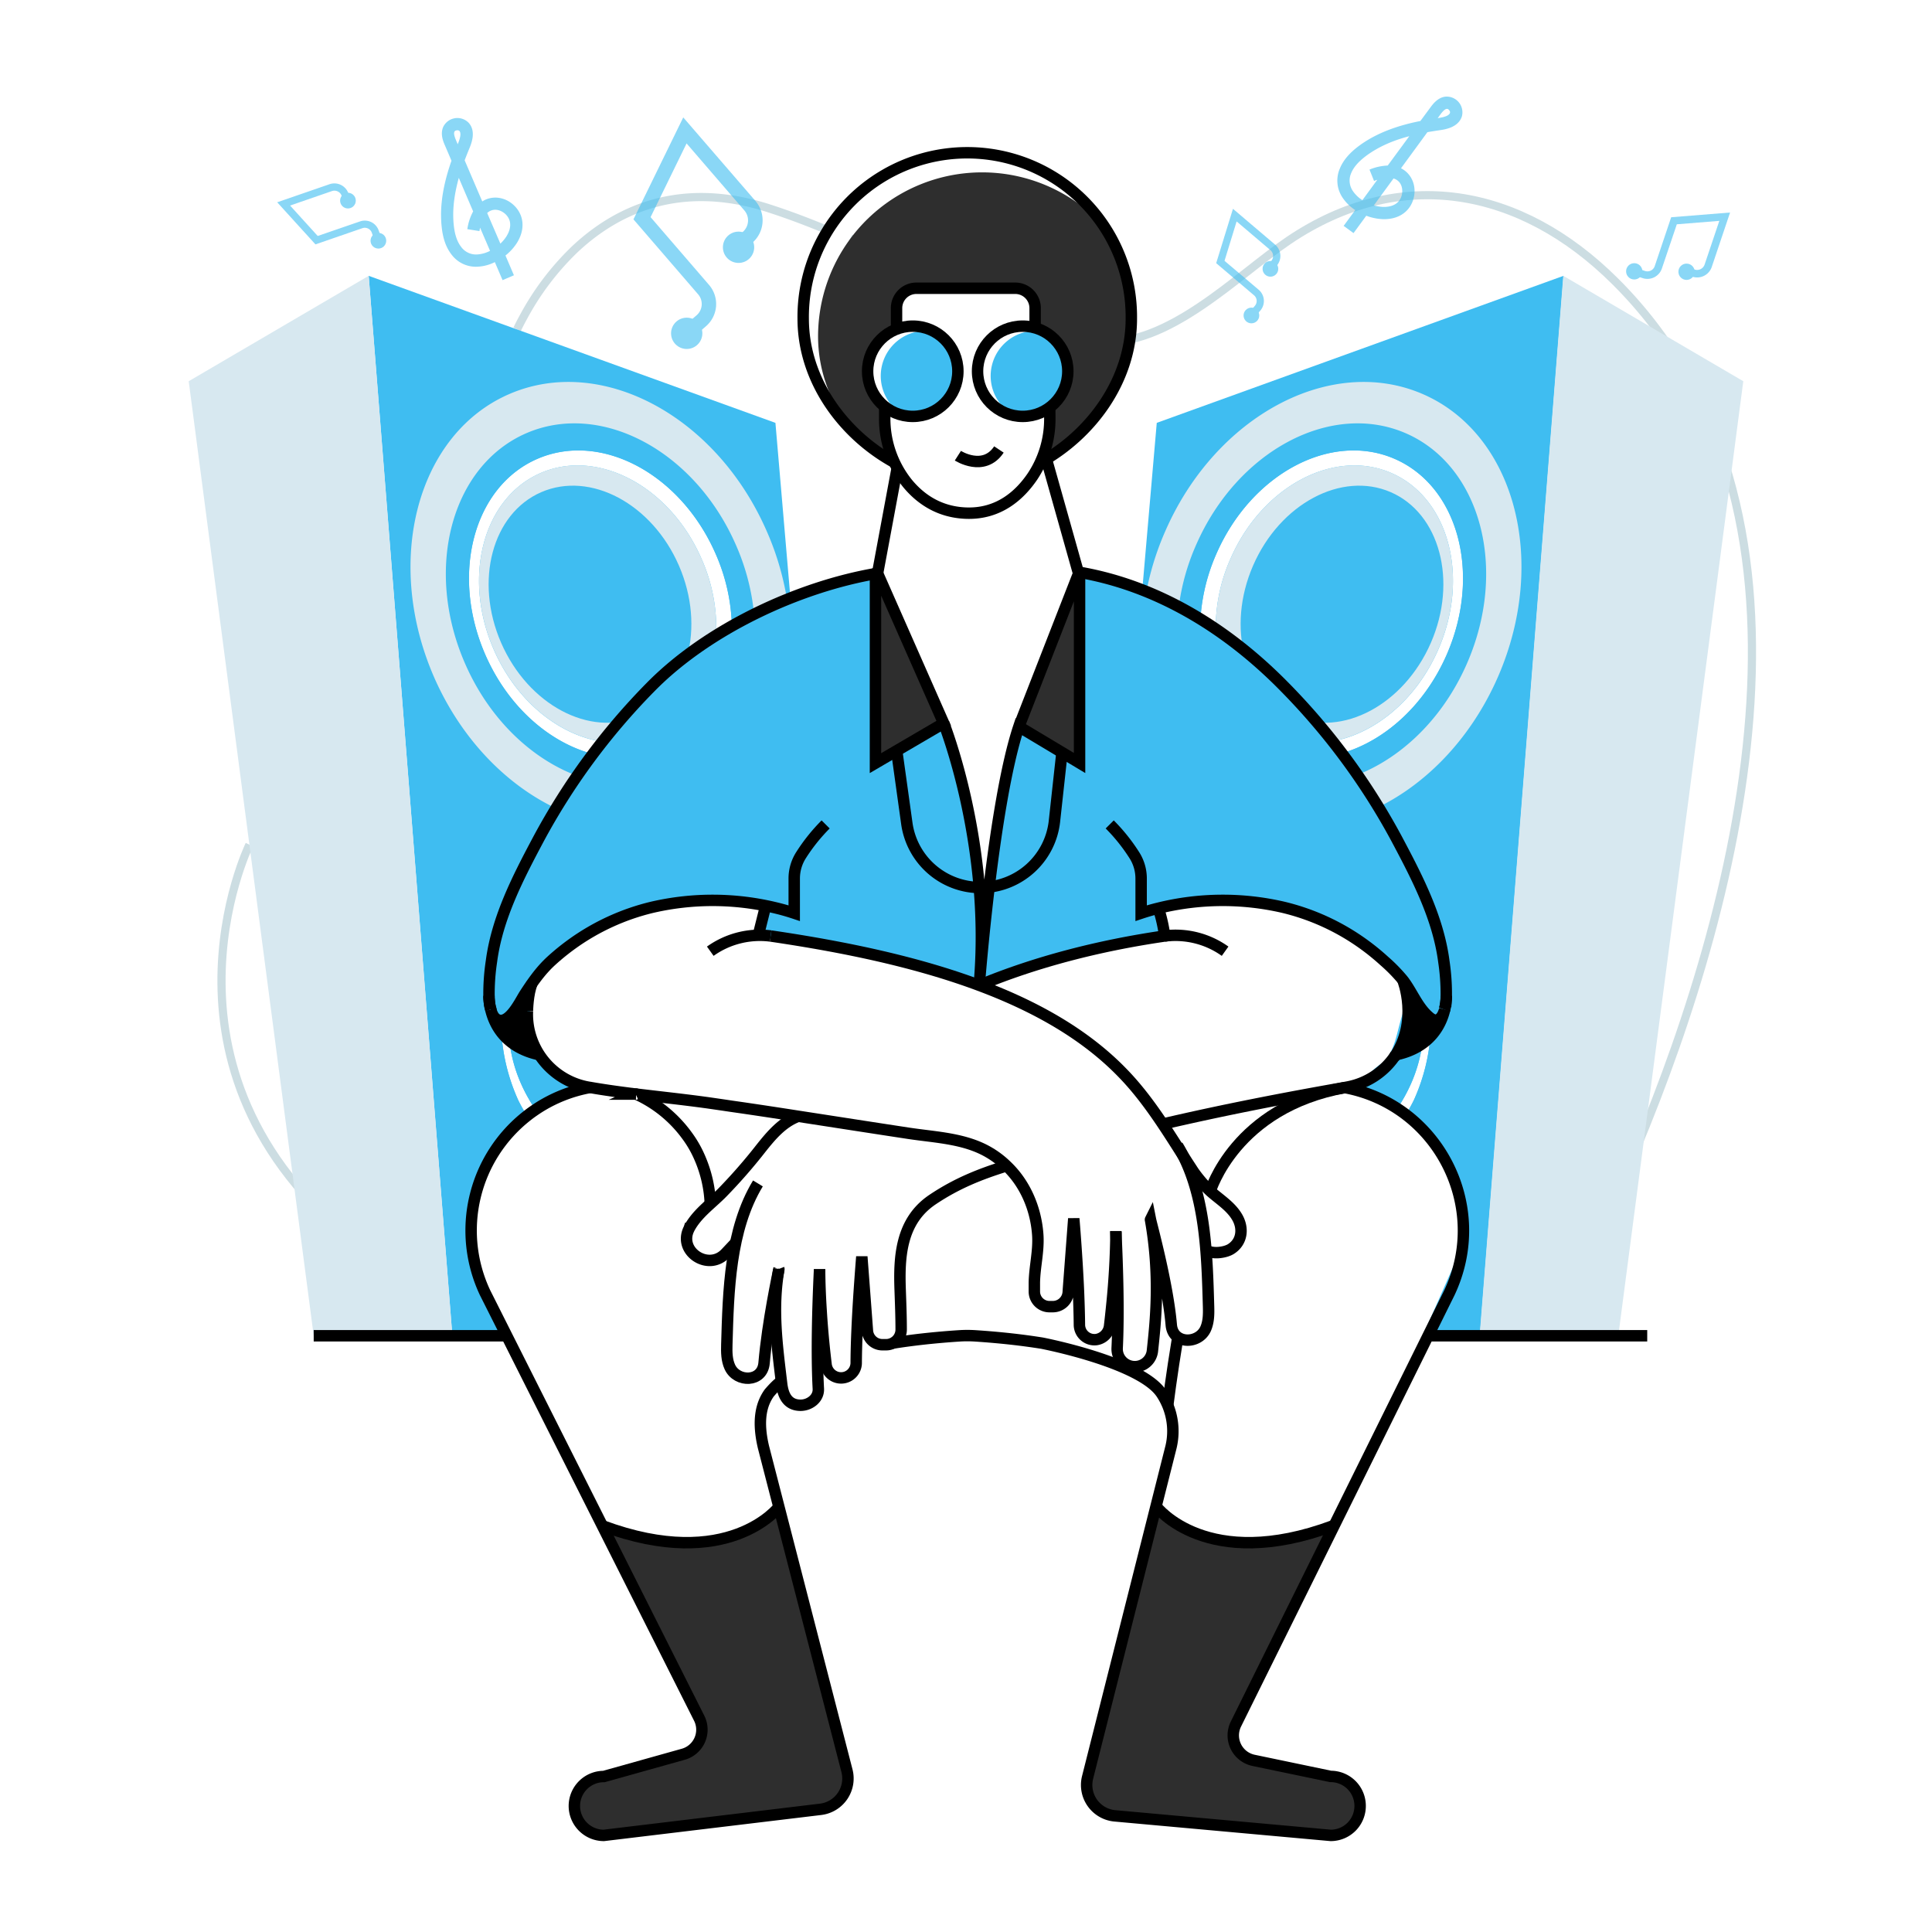 <ns0:svg xmlns:ns0="http://www.w3.org/2000/svg" id="Layer_2" data-name="Layer 2" viewBox="0 0 1000 1000"><ns0:defs><ns0:style>.cls-1,.cls-2,.cls-6{fill:none;stroke-miterlimit:10;}.cls-1,.cls-2{stroke:#ccdde2;}.cls-1{stroke-width:4.23px;}.cls-2,.cls-6{stroke-width:5.91px;}.cls-3{fill:#d7e8f0;}.cls-4{fill:#3fbdf1;}.cls-5{fill:#2e2e2e;}.cls-6{stroke:#000;}.cls-7{opacity:0.61;}</ns0:style></ns0:defs><ns0:path class="cls-1" d="M568.8,176.85c35.75,3.07,71.08-34,98.23-52.4,57.76-39,120.05-27.5,168.91,21.1,116.69,116.06,66.52,316.19,10.92,449.26" /><ns0:path class="cls-2" d="M440.64,124.45a8.27,8.27,0,0,1-.86-.4" /><ns0:path class="cls-1" d="M429,119.41c-10.08-4.21-20.31-8.11-30.9-11.54C351.63,92.88,318.8,109,297.54,129a141.28,141.28,0,0,0-26.89,35.63c-1.29,2.33-2.28,4.33-3,5.87" /><ns0:path class="cls-1" d="M129.09,437.21S70,558.37,190.84,648.38" /><ns0:path class="cls-3" d="M306.93,563.1l-1.49-.24a77.22,77.22,0,0,0-11,2.88c-.55.19-1.06.39-1.61.63a71.3,71.3,0,0,0-15.59,8,81.65,81.65,0,0,1-7.64-13.7,76.71,76.71,0,0,1-5.86-21.3,21.12,21.12,0,0,1-4.1-3.9,99.54,99.54,0,0,0,8.15,32.91c.2.44.39.87.59,1.3-.94-1.81-1.85-3.7-2.68-5.63a89.84,89.84,0,0,1-7.4-30.35,77,77,0,0,1,1.81-22.28c4-17.52,14.41-31.89,29.92-38.62l7.48,17.91a39.49,39.49,0,0,0-5.08,2.76c-11,7-18.22,18.66-18.22,31.85a36.31,36.31,0,0,0,9.52,24.4,38.09,38.09,0,0,0,8.63,7.37,43.43,43.43,0,0,0,13.07,5.7A10.59,10.59,0,0,0,306.93,563.1Z" /><ns0:path class="cls-3" d="M329.13,566.29c-5.78-.71-11.61-1.5-17.4-2.4a47,47,0,0,0,16-.91Z" /><ns0:path class="cls-4" d="M363.15,289.34a88,88,0,0,1,7.48,40.15A267.76,267.76,0,0,0,310,383.62c-21.92-4.05-43.22-21.57-54.48-47.51-16.3-37.44-5.44-78.34,24.29-91.26S346.89,251.82,363.15,289.34Z" /><ns0:path class="cls-4" d="M409.13,309.57a140.77,140.77,0,0,0-15.47,6.77c-4.25,2.13-9.29,4.81-14.84,8.07a98.61,98.61,0,0,0-8.35-37.63c-18.07-41.53-59.4-63.62-92.36-49.29s-45,59.6-27,101.18c11.38,26.21,32,44.64,54,51.09-3.54,4.53-7.05,9.33-10.43,14.33a287.22,287.22,0,0,0-32.95,65.67q-2.49,7-4.69,14.33s-10.43,32.36,1.22,49.56a12.11,12.11,0,0,0,1.34,1.77,99.54,99.54,0,0,0,8.15,32.91c.2.44.39.87.59,1.3,1.42,2.72,2.91,5.36,4.53,7.84,1.38-1.1,2.83-2.13,4.33-3.15a81.65,81.65,0,0,1-7.64-13.7,76.71,76.71,0,0,1-5.86-21.3,24.7,24.7,0,0,0,4.05,2.28,137,137,0,0,1,15.94,8.07,30.18,30.18,0,0,1,8.63,7.37,15.46,15.46,0,0,0,3.18,2.87c4.26,2.76,1,4.84-1.1,5.83-.55.19-1.06.39-1.61.63-3.19,1.41-59.05,27-48.11,82l17.6,39.84-28.15,3.19-43.3-548.63,210.53,76.1Z" /><ns0:path class="cls-4" d="M272.45,577.78l-11,10.83a128.36,128.36,0,0,1-7.36-14.37c-16.38-37.71-12.56-77.91,6.85-103.46a0,0,0,0,1,0,0c.24-.31.47-.67.75-1l.08-.08-1.74,41.69-.7,16.57s0,4.29.15,6.34c0,.39,0,.75.08,1.14a99.54,99.54,0,0,0,8.15,32.91c.2.44.39.87.59,1.3C269.61,572.43,271,575.14,272.45,577.78Z" /><ns0:polygon class="cls-3" points="190.85 142.76 97.68 197.32 162.37 691.39 234.03 689.76 190.85 142.76 190.85 142.76" /><ns0:path class="cls-4" d="M393.66,316.34a123.31,123.31,0,0,0-9.57-35.47c-22.16-51.06-73-78.14-113.45-60.58s-55.28,73.26-33.11,124.28c12.4,28.5,33.7,49.56,57.16,59.52,18.54,7.88,38.42,8.82,56.29,1.07C382.12,391.61,398.11,355.55,393.66,316.34ZM343.54,388c-12.2,5.32-25.51,5.63-38.42,1.81-22-6.45-42.59-24.88-54-51.09-18.07-41.58-6-86.85,27-101.18s74.29,7.76,92.36,49.29a98.61,98.61,0,0,1,8.35,37.63C379.37,352.84,366.53,378,343.54,388Z" /><ns0:path class="cls-3" d="M408.27,317A145.11,145.11,0,0,0,397,275.26c-26.07-60.07-85.85-91.93-133.46-71.27s-65,86.18-39,146.2c14.59,33.52,39.64,58.3,67.25,70,21.81,9.26,45.19,10.37,66.22,1.25C394.7,405.53,413.5,363.11,408.27,317Zm-58.95,84.24c-14.36,6.25-30,6.62-45.2,2.13-25.84-7.6-50.11-29.27-63.49-60.11-21.26-48.9-7-102.16,31.72-119s87.39,9.13,108.64,58a115.85,115.85,0,0,1,9.82,44.28C391.46,359.91,376.36,389.46,349.32,401.22Z" /><ns0:path class="cls-3" d="M370.63,329.49c-1.38,23-12.72,42.79-31.77,51.1a48.68,48.68,0,0,1-28.86,3c-21.92-4.05-43.22-21.57-54.48-47.51-16.3-37.44-5.44-78.34,24.29-91.26s67.08,7,83.34,44.49A88,88,0,0,1,370.63,329.49Z" /><ns0:path class="cls-4" d="M330.62,370.73c-25.41,11.06-57.28-6-71.23-38s-4.62-67,20.79-78,57.31,6,71.22,38S356,359.7,330.62,370.73Z" /><ns0:path class="cls-4" d="M305.44,562.86a77.22,77.22,0,0,0-11,2.88c-.55.19-1.06.39-1.61.63a71.3,71.3,0,0,0-15.59,8,81.65,81.65,0,0,1-7.64-13.7,76.71,76.71,0,0,1-5.86-21.3c-3.15-25,6.85-48.15,26.65-56.73l2,10.83c-11,7-18.22,18.66-18.22,31.85a36.31,36.31,0,0,0,9.52,24.4,38.09,38.09,0,0,0,8.63,7.37,43.43,43.43,0,0,0,13.07,5.7Z" /><ns0:ellipse class="cls-4" cx="301.47" cy="312.73" rx="17.89" ry="22.57" transform="translate(-99.68 146.12) rotate(-23.5)" /><ns0:path class="cls-4" d="M636.85,289.34a88,88,0,0,0-7.48,40.15A267.76,267.76,0,0,1,690,383.62c21.92-4.05,43.22-21.57,54.48-47.51,16.3-37.44,5.44-78.34-24.29-91.26S653.11,251.82,636.85,289.34Z" /><ns0:path class="cls-4" d="M590.87,309.57a140.77,140.77,0,0,1,15.47,6.77c4.25,2.13,9.29,4.81,14.84,8.07a98.61,98.61,0,0,1,8.35-37.63c18.07-41.53,59.4-63.62,92.36-49.29s45,59.6,27,101.18c-11.38,26.21-32,44.64-54,51.09,3.54,4.53,7,9.33,10.43,14.33a287.22,287.22,0,0,1,33,65.67q2.49,7,4.69,14.33s10.43,32.36-1.22,49.56a12.11,12.11,0,0,1-1.34,1.77,99.54,99.54,0,0,1-8.15,32.91c-.2.44-.39.87-.59,1.3-1.42,2.72-2.91,5.36-4.53,7.84-1.38-1.1-2.83-2.13-4.33-3.15a81.65,81.65,0,0,0,7.64-13.7,76.71,76.71,0,0,0,5.86-21.3,24.7,24.7,0,0,1-4,2.28,137,137,0,0,0-15.94,8.07,30.18,30.18,0,0,0-8.63,7.37,15.46,15.46,0,0,1-3.18,2.87c-4.26,2.76-1,4.84,1.1,5.83.55.19,1.06.39,1.61.63,3.19,1.41,59,27,48.11,82l-17.6,39.84,28.15,3.19,43.3-548.63-210.53,76.1Z" /><ns0:path class="cls-4" d="M727.55,577.78l11,10.83a128.36,128.36,0,0,0,7.36-14.37c16.38-37.71,12.56-77.91-6.85-103.46a0,0,0,0,0,0,0c-.24-.31-.47-.67-.75-1l-.08-.08,1.74,41.69.7,16.57s0,4.29-.15,6.34c0,.39,0,.75-.08,1.14a99.54,99.54,0,0,1-8.15,32.91c-.2.44-.39.87-.59,1.3C730.39,572.43,729,575.14,727.55,577.78Z" /><ns0:polygon class="cls-3" points="809.15 142.76 902.32 197.32 837.63 691.39 765.97 689.76 809.15 142.76 809.15 142.76" /><ns0:path class="cls-4" d="M606.34,316.34a123.31,123.31,0,0,1,9.57-35.47c22.16-51.06,73-78.14,113.45-60.58s55.28,73.26,33.11,124.28c-12.4,28.5-33.7,49.56-57.16,59.52-18.54,7.88-38.42,8.82-56.29,1.07C617.88,391.61,601.89,355.55,606.34,316.34ZM656.46,388c12.2,5.32,25.51,5.63,38.42,1.81,22-6.45,42.59-24.88,54-51.09,18.07-41.58,6-86.85-27-101.18s-74.29,7.76-92.36,49.29a98.61,98.61,0,0,0-8.35,37.63C620.63,352.84,633.47,378,656.46,388Z" /><ns0:path class="cls-4" d="M666.82,449.05c-11.77-3.38-23.58,2.41-34.8,7a101.65,101.65,0,0,0,52.12,5.16C678.43,455.59,672.6,450.71,666.82,449.05Z" /><ns0:path class="cls-3" d="M591.73,317A145.11,145.11,0,0,1,603,275.26c26.07-60.07,85.85-91.93,133.46-71.27s65,86.18,38.95,146.2c-14.59,33.52-39.64,58.3-67.25,70-21.81,9.26-45.19,10.37-66.22,1.25C605.3,405.53,586.5,363.11,591.73,317Zm58.95,84.24c14.36,6.25,30,6.62,45.2,2.13,25.84-7.6,50.11-29.27,63.49-60.11,21.26-48.9,7-102.16-31.72-119s-87.39,9.13-108.64,58a115.85,115.85,0,0,0-9.82,44.28C608.54,359.91,623.64,389.46,650.68,401.22Z" /><ns0:path class="cls-3" d="M629.37,329.49c1.38,23,12.72,42.79,31.77,51.1a48.68,48.68,0,0,0,28.86,3c21.92-4.05,43.22-21.57,54.48-47.51,16.3-37.44,5.44-78.34-24.29-91.26s-67.08,7-83.34,44.49A88,88,0,0,0,629.37,329.49Z" /><ns0:path class="cls-4" d="M669.38,370.73c25.41,11.06,57.28-6,71.23-38s4.62-67-20.79-78-57.31,6-71.22,38S644,359.7,669.38,370.73Z" /><ns0:path class="cls-4" d="M694.56,562.86a77.22,77.22,0,0,1,11,2.88c.55.19,1.06.39,1.61.63a71.3,71.3,0,0,1,15.59,8,81.65,81.65,0,0,0,7.64-13.7,76.71,76.71,0,0,0,5.86-21.3c3.15-25-6.85-48.15-26.65-56.73l-2,10.83c14,5.86,23.15,16.7,18.22,31.85-2.86,8.79-3.54,17.75-9.52,24.4a38.09,38.09,0,0,1-8.63,7.37,43.43,43.43,0,0,1-13.07,5.7Z" /><ns0:ellipse class="cls-4" cx="698.53" cy="312.73" rx="22.57" ry="17.89" transform="translate(133.24 828.66) rotate(-66.5)" /><ns0:path class="cls-4" d="M506.4,510C528.88,518.41,549,528.8,565.61,542c-17.28-12.56-41.81-25.12-77.16-38.19-59.52-22.08-98.65-17.43-98.65-17.43,8.34-7.52,2.67-17.52,2.67-17.52s-13.26-12.88-65.42,3.85-53.7,45.24-53.7,45.24c-3.47,21.14,12.16,35.43,12.16,35.43l.12.51a38.47,38.47,0,0,1-6.85-7.91c-.51-.75-1-1.54-1.42-2.33a33.71,33.71,0,0,1-2.71-6.1,19.49,19.49,0,0,1-.71-2.16c0-.24-.12-.47-.16-.71a22.37,22.37,0,0,1-.55-2.32c0-.28-.12-.59-.16-.91a23.66,23.66,0,0,1-.31-2.36,34.41,34.41,0,0,1-.2-5.75s0-.79.08-2c0-.08,0-.15,0-.23.16-3,.71-8.39,2.24-12-1.26,1.81-2.48,3.66-3.7,5.51-.75,1.18-1.85,3.19-3.15,5.36a3.46,3.46,0,0,0-.31.47c-3.39,4.49-7,8.23-10,7.68a3.16,3.16,0,0,1-.59-.2c-1.81-.75-2.92-2.72-3.62-5.28.23,0-.2-.67-.24-1a23.77,23.77,0,0,1-.51-3.23v0c0-.67-.12-1.38-.16-2.08v-.83a112.62,112.62,0,0,1,1.26-17.72c2.95-22.59,13.78-43.42,24.33-63.26a343.22,343.22,0,0,1,57.87-78.54c28.86-29.52,75.27-51.73,116.57-58.89v98L488,374.25s14.29,36,18.38,85.11a294,294,0,0,1,.2,48.3c0,.2,0,.4-.08.55C506.52,508.8,506.44,509.43,506.4,510Z" /><ns0:path class="cls-4" d="M523.63,503.76c56.57-22.08,82.92-19.29,82.92-19.29C598.62,477,601,469.74,601,469.74s26.41-13.81,76,2.92,51,45.24,51,45.24c3.29,21.14-11.56,35.43-11.56,35.43l-.11.51a38.07,38.07,0,0,0,6.51-7.91c.49-.75.93-1.54,1.35-2.33a35.45,35.45,0,0,0,2.58-6.1,21.67,21.67,0,0,0,.67-2.16c0-.24.11-.47.15-.71.22-.75.37-1.54.52-2.32,0-.28.12-.59.15-.91a21.1,21.1,0,0,0,.3-2.36,36.69,36.69,0,0,0,.19-5.75s0-.79-.08-2c0-.08,0-.15,0-.23-.15-3-.68-8.39-2.14-12,1.2,1.81,2.36,3.66,3.52,5.51.71,1.18,1.76,3.19,3,5.36a2.19,2.19,0,0,1,.3.47c3.22,4.49,6.66,8.23,9.47,7.68a3.14,3.14,0,0,0,.56-.2c1.72-.75,2.77-2.72,3.44-5.28-.22,0,.19-.67.23-1a24.85,24.85,0,0,0,.48-3.23v0c0-.67.11-1.38.15-2.08v-.83a118.43,118.43,0,0,0-1.19-17.72c-2.81-22.59-13.1-43.42-23.12-63.26a343.08,343.08,0,0,0-55-78.54C641,326.3,596.85,304.09,557.6,296.93v98l-30.24-18.82a440,440,0,0,0-15.9,87.36c-1.2,15.07-6.38,27.32-5.07,44.21,0,.2,0,.4.07.55,0,.59.08,1.22.11,1.81Z" /><ns0:path class="cls-4" d="M624.78,683.52c.08-3.39.16-7,.2-10.91l.12,3.66A38.18,38.18,0,0,1,624.78,683.52Z" /><ns0:path class="cls-5" d="M424.78,936.45,312.58,950a15.25,15.25,0,0,1-15.27-15.23v0a15.26,15.26,0,0,1,15.27-15.24L353.68,908a13.2,13.2,0,0,0,8.23-18.66l-50.15-99.68c65.38,24.37,91.41-9.72,91.41-9.72L438.4,916.49A16.1,16.1,0,0,1,424.78,936.45Z" /><ns0:path class="cls-5" d="M704,934.72v0A15.22,15.22,0,0,1,688.78,950L577.05,939.88A16.05,16.05,0,0,1,563,920l35.73-140c12.21,9.53,39.46,29.1,90.13,13.19l-49.1,99.21a13.24,13.24,0,0,0,9.14,18.82l39.92,8.3A15.22,15.22,0,0,1,704,934.72Z" /><ns0:path class="cls-5" d="M488.68,374.25l-35.31,20.66v-98c.35-.08.75-.12,1.1-.2Z" /><ns0:path class="cls-5" d="M559,298.62v96.29l-9.09-5.43L527.57,376.1l30.32-77.71a.54.54,0,0,1,1-.12Z" /><ns0:path class="cls-6" d="M425,678.32l-1.61.71" /><ns0:path class="cls-6" d="M404.44,715c-2.32,1.26-6.29,6-6.29,6-4.3,6-6.15,14.57-3,27.95L438.38,916.5a16.08,16.08,0,0,1-13.62,20L312.56,950a15.26,15.26,0,0,1-15.27-15.24v0a15.26,15.26,0,0,1,15.27-15.24L353.66,908a13.2,13.2,0,0,0,8.23-18.66L251.07,669.11a75.4,75.4,0,0,1,21.81-91.64c1.38-1.11,2.83-2.13,4.33-3.15a74.43,74.43,0,0,1,28.23-11.46" /><ns0:path class="cls-6" d="M696.07,562.93c47.88,8.9,75.39,61.14,54.13,106.18L639.71,892.37a13.21,13.21,0,0,0,9.14,18.79l39.9,8.32A15.22,15.22,0,0,1,704,934.72v0A15.22,15.22,0,0,1,688.75,950L577,939.88A16.05,16.05,0,0,1,562.93,920l43.19-171.05a35.23,35.23,0,0,0-4.76-27.4c-10.37-16.4-62.05-26.34-62.05-26.34-10.08-1.61-21.57-2.93-34.65-3.78a63,63,0,0,0-8,0c-13.12.85-24.6,2.17-34.69,3.78" /><ns0:path class="cls-6" d="M578.6,675.37c-1-.44-2-.83-3.07-1.26" /><ns0:path class="cls-6" d="M558.13,668.44c-1.65-.47-3.38-.91-5.2-1.3" /><ns0:path class="cls-6" d="M447.63,671.27c-1.07.24-2.13.48-3.15.79" /><ns0:path class="cls-6" d="M600.37,472.66a84.22,84.22,0,0,1,2.48,11.81c-34.36,5-67,13.51-96,25.55" /><ns0:path class="cls-6" d="M413.1,577.81c-8.18,3.05-13.93,9.9-19.21,16.53a276.08,276.08,0,0,1-20,22.91c-5.9,6-13.16,11-17.16,18.55a2,2,0,0,1-.12.28c-5.83,11.65,10.08,22.12,19,12.6l5.27-5.59" /><ns0:path class="cls-6" d="M392.3,612.54C377.79,636.41,377,668,376.2,696c-.12,3.92-.06,8,1.57,11.55,3.67,8.06,16.8,8.06,17.71-2,1.85-21.53,7.17-46,7.68-48.64" /><ns0:path class="cls-6" d="M601,582c.24,0,.51-.12.75-.16,31.38-7.32,63.11-13.46,94.28-18.94.36-.07.67-.11,1-.19a38.17,38.17,0,0,0,25.43-16.81" /><ns0:path class="cls-6" d="M521,603.44c-14,4.36-25.9,9.14-38.31,17.46-16.57,11.13-17.37,29.86-16.77,46.71.24,6.89.52,13.74.52,20.59a7.83,7.83,0,0,1-7.84,7.83h-1.85a7.78,7.78,0,0,1-7.79-7.44l-1.3-17.32-1.58-20.82s-.78,9.45-1.57,21.61c-.67,10.55-1.3,23.15-1.34,33.34a7.82,7.82,0,0,1-15.59.87c-.75-6.22-1.85-16.22-2.56-27.95-.43-6.65-.75-13.86-.79-21.26" /><ns0:path class="cls-6" d="M424.2,656.86v.2c-.94,19.72-1.61,43.38-.63,61.77.27,5.08-4.64,8.63-9.41,8.53-6.66-.14-8.88-5.33-9.57-11.05-2.42-20.23-5-39.12-1.45-59.39a.14.14,0,0,0,0-.11" /><ns0:path class="cls-6" d="M602.85,484.47a44.18,44.18,0,0,1,31.26,7.88" /><ns0:path class="cls-6" d="M398.89,484.47c39.13,5.75,76,13.59,108,25.55,29.64,11.07,55.07,25.63,74.12,45.32,12.44,12.75,22,28.1,31.54,43.1.9,1.38,1.77,2.76,2.67,4.14a67.05,67.05,0,0,0,11.26,14c4.81,4.29,10.59,7.76,13.9,13.47s2.6,12.75-3.27,16.45c-2.79,1.77-9.37,2.87-12.87.55" /><ns0:path class="cls-6" d="M577.54,637.18v.2c.93,19.25,1.59,42.26.7,60.45a9.13,9.13,0,0,0,9.15,9.54h0a9.15,9.15,0,0,0,9.1-8.17c1.59-14.88,4.22-38.38-1-67.85a.13.13,0,0,1,0-.11c.52,2.63,8.92,33.1,10.77,54.64.92,10,14,10,17.72,2,1.63-3.57,1.68-7.63,1.57-11.55-.8-27.95-1.59-59.56-16.1-83.42" /><ns0:path class="cls-6" d="M398.89,484.47a44.16,44.16,0,0,0-31.25,7.88" /><ns0:path class="cls-6" d="M453.14,297v98l35.31-20.66-34.21-77.53A.57.57,0,0,0,453.14,297Z" /><ns0:path class="cls-6" d="M488.45,374.25s25,62.91,18.39,135.77c0,0,7.2-93.95,20.52-133.93l31.42,18.82v-96.3a.57.57,0,0,0-1.11-.21l-30.31,77.69" /><ns0:line class="cls-6" x1="558.78" y1="298.61" x2="540.6" y2="234.05" /><ns0:line class="cls-6" x1="454.24" y1="296.72" x2="464.37" y2="242.3" /><ns0:path class="cls-6" d="M329.13,566.29a.15.15,0,0,1,.12,0,66.65,66.65,0,0,1,26.26,21.37,57.28,57.28,0,0,1,6.85,12,65.94,65.94,0,0,1,5.28,23.3" /><ns0:path class="cls-6" d="M626.43,616.59s12.85-43.43,69.64-53.66" /><ns0:path class="cls-6" d="M604.43,727.36s1.88-15.16,5.2-35.28" /><ns0:path class="cls-5" d="M585.58,164.92c0,26.82-14.62,50.78-34.77,66.33a95.81,95.81,0,0,1-12.27,8.08,55.25,55.25,0,0,0,4.86-23.22l0-5.28a20,20,0,0,0,2.48-2.15,20.73,20.73,0,0,0,2.86-3.45,22.57,22.57,0,0,0,2.16-4,23,23,0,0,0,1.84-9.08,17.53,17.53,0,0,0-.13-2.19,1.11,1.11,0,0,0,0-.36,14.24,14.24,0,0,0-.32-2.06.72.72,0,0,0,0-.25,15.29,15.29,0,0,0-.55-2.06,16.31,16.31,0,0,0-.77-2.16,6.94,6.94,0,0,0-.32-.68,11.07,11.07,0,0,0-.61-1.25,1.05,1.05,0,0,0-.17-.29,13.66,13.66,0,0,0-1.06-1.74c-.35-.55-.77-1.1-1.16-1.61-.58-.68-1.16-1.32-1.77-1.93s-1-.91-1.48-1.36c-.26-.22-.55-.45-.84-.67s-.8-.58-1.22-.84a15.63,15.63,0,0,0-1.77-1.06,21,21,0,0,0-4.67-1.9V159.48a5.16,5.16,0,0,0,0-.68,10.26,10.26,0,0,0-10.27-9.6H474.33a10.28,10.28,0,0,0-10.27,10.28v10.91a23.34,23.34,0,0,0-6.12,40.09v5.7a55.39,55.39,0,0,0,5,23.15,96.09,96.09,0,0,1-23.7-18.39c-9.72-13.42-15.81-29.49-15.81-46.78a84.91,84.91,0,0,1,146.35-58.64A84.46,84.46,0,0,1,585.58,164.92Z" /><ns0:path class="cls-6" d="M457.93,210.46v5.72A53.37,53.37,0,0,0,469.55,250c6.53,8,16.31,15.11,30.56,15.6,16.73.59,27.6-9.14,34.27-18.95a53.65,53.65,0,0,0,9-30.56l-.16-24.72V175.25" /><ns0:path class="cls-4" d="M495.81,192.16a23.37,23.37,0,0,1-23.38,23.37,21,21,0,0,1-4.31-.41,23.35,23.35,0,0,1,11.14-43.89,21,21,0,0,1,4.31.42A23.3,23.3,0,0,1,495.81,192.16Z" /><ns0:path class="cls-4" d="M552.7,192.16a23.37,23.37,0,0,1-23.38,23.37,21,21,0,0,1-4.31-.41,23.35,23.35,0,0,1,11.14-43.89,21,21,0,0,1,4.31.42A23.3,23.3,0,0,1,552.7,192.16Z" /><ns0:circle class="cls-6" cx="472.44" cy="192.17" r="23.36" /><ns0:circle class="cls-6" cx="529.34" cy="192.17" r="23.36" /><ns0:path class="cls-6" d="M495.8,235.87s13.41,8.59,21.24-3.22" /><ns0:path class="cls-6" d="M538.51,239.33c26.21-14.46,47.07-42.37,47.07-74.41a84.93,84.93,0,1,0-169.85,0c0,32.07,20.92,60,47.16,74.41" /><ns0:path class="cls-6" d="M464.05,168.91v-9.42a10.29,10.29,0,0,1,10.28-10.29h51.16a10.29,10.29,0,0,1,10.29,10.29v9.32" /><ns0:path class="cls-6" d="M273,523.3a38.31,38.31,0,0,0,31.65,39.44l.79.12c7.87,1.38,15.78,2.44,23.69,3.43a.15.15,0,0,1,.12,0c11.93,1.45,23.86,2.71,35.75,4.33l.83.11c4.13.6,8.3,1.19,12.44,1.82,11.61,1.65,23.22,3.42,34.84,5.23,19.17,2.95,38.34,5.95,57.51,8.86,13.9,2.09,28.9,2.56,41.3,9.88a46.93,46.93,0,0,1,9.05,6.89c9.8,9.29,15.28,22.44,16.18,35.82.55,8.27-1.57,16.18-1.77,24.41,0,1.62,0,3.19,0,4.8a7.84,7.84,0,0,0,7.83,7.88h1.7a8,8,0,0,0,8-7.44l.12-1.77,2.75-36.38s1.62,18.94,2.44,37.68c.24,6,.44,12,.48,17.28a7.77,7.77,0,0,0,8.78,7.67,8.12,8.12,0,0,0,6.85-7.24c.39-3.19.82-7.28,1.29-12,1-10,1.89-23.07,2-36.73" /><ns0:path d="M747.72,522.54c-1.85,7.8-7.55,19.61-25.19,23.39a38.09,38.09,0,0,0,6.22-22.64c-.2-4.29-.29-6.39-.76-11.23,4.33,6.77,11.35,17.77,16.11,15.76C745.91,527.07,747,525.1,747.72,522.54Z" /><ns0:path class="cls-6" d="M574.39,426.72a93.64,93.64,0,0,1,12.76,15.95,22.42,22.42,0,0,1,3.5,12.12v17.87c3-1,5.94-1.85,9-2.59a139,139,0,0,1,64.49-.48,118.06,118.06,0,0,1,41.49,19,121,121,0,0,1,10.87,8.82,84.44,84.44,0,0,1,9.59,9.79c4.8,6.12,7.6,14.19,13.7,19.28,1.16,1,2.79,2,4.34,1.36,1.81-.75,2.92-2.72,3.62-5.28-1.85,7.8-7.55,19.61-25.19,23.39" /><ns0:path class="cls-6" d="M558.05,296.1c41.57,7,78,29.92,107.12,59.72A343.22,343.22,0,0,1,723,434.36c10.55,19.84,21.38,40.67,24.33,63.26a112.62,112.62,0,0,1,1.26,17.72v.83c0,.7-.12,1.41-.16,2.08v0a24.84,24.84,0,0,1-.51,3.23,4.71,4.71,0,0,1-.24,1" /><ns0:path class="cls-6" d="M747.72,522.54a4.71,4.71,0,0,0,.24-1,23.77,23.77,0,0,0,.51-3.23v0c.12-.86.12-1.57.16-2.08v-.83" /><ns0:path d="M254,522.54c1.85,7.8,7.56,19.61,25.2,23.39A38,38,0,0,1,273,523.29c.19-4.29.28-6.39.75-11.23-4.33,6.77-11.34,17.77-16.11,15.76C255.82,527.07,254.72,525.1,254,522.54Z" /><ns0:path class="cls-6" d="M427.35,426.72a93.64,93.64,0,0,0-12.76,15.95,22.42,22.42,0,0,0-3.5,12.12v17.87c-3-1-5.95-1.85-9-2.59a139,139,0,0,0-64.48-.48,118.11,118.11,0,0,0-41.5,19,120.84,120.84,0,0,0-10.86,8.82c-5.45,5-9.62,11-13.61,17.13-2.4,3.71-8.05,15.82-14,13.3-1.81-.75-2.91-2.72-3.62-5.28,1.85,7.8,7.56,19.61,25.2,23.39" /><ns0:path class="cls-6" d="M454.24,296.72c-41.58,7-88.54,29.3-117.68,59.1a343.52,343.52,0,0,0-57.87,78.54c-10.55,19.84-21.37,40.67-24.32,63.26a111.41,111.41,0,0,0-1.26,17.72v.83c0,.7.11,1.41.15,2.08v0a24.79,24.79,0,0,0,.52,3.23,4.17,4.17,0,0,0,.23,1" /><ns0:path class="cls-6" d="M254,522.54c.25,0-.2-.67-.23-1a24,24,0,0,1-.52-3.23v0c-.11-.86-.11-1.57-.15-2.08v-.83" /><ns0:path class="cls-6" d="M726.06,507.18s8.65,21.36-4.55,40.23" /><ns0:path class="cls-6" d="M464.37,390.32l5,35.88a38.51,38.51,0,0,0,38.14,33.18h0a38.51,38.51,0,0,0,38.27-34.31l3.9-35.6" /><ns0:path class="cls-6" d="M273,523.29s.13-8.92,2.39-14.3" /><ns0:line class="cls-6" x1="396.32" y1="468.8" x2="392.49" y2="484.11" /><ns0:path class="cls-6" d="M403.16,780s-26,34.09-91.43,9.71" /><ns0:path class="cls-6" d="M598.69,780s26,34.09,91.43,9.71" /><ns0:path d="M625.13,654.74q0,9.68-.15,17.87c-.24-8.34-.55-17-1.22-25.55-1.38-17-4.33-33.93-11.66-48.54,0,0,0,0,0-.08-3.5-5.55-7-11.1-10.66-16.57h0a181.42,181.42,0,0,0-20.83-26.53,150.5,150.5,0,0,0-14.33-13c11.5,8.47,19.69,17,25.71,25.63C607,589.7,625.25,609.47,625.13,654.74Z" /><ns0:line class="cls-6" x1="852.6" y1="691.39" x2="739.18" y2="691.39" /><ns0:line class="cls-6" x1="262.29" y1="691.39" x2="162.37" y2="691.39" /><ns0:g class="cls-7"><ns0:path class="cls-4" d="M652.39,160.7,650.44,163l-2.86-2.42,1.95-2.3a3.85,3.85,0,0,0-.44-5.43L629.5,136.21l8.68-28.13L660,126.62a7.7,7.7,0,0,1,.89,10.85l-2.29,2.7-2.86-2.42,2.29-2.7a4,4,0,0,0-.45-5.57l-17.51-14.87L633.81,135l17.7,15A7.61,7.61,0,0,1,652.39,160.7Z" /><ns0:circle class="cls-4" cx="647.73" cy="163.29" r="4.06" /><ns0:circle class="cls-4" cx="657.57" cy="139.15" r="4.06" /></ns0:g><ns0:g class="cls-7"><ns0:path class="cls-4" d="M850.18,143.94l-3-1,1.24-3.69,3,1a4,4,0,0,0,5.07-2.51L865,112.45,895.48,110,886,138.19a8,8,0,0,1-10.13,5l-3.49-1.17,1.24-3.69,3.49,1.18a4.11,4.11,0,0,0,5.2-2.59l7.61-22.6-22,1.77L860.18,139A7.91,7.91,0,0,1,850.18,143.94Z" /><ns0:circle class="cls-4" cx="845.88" cy="140.44" r="4.22" /><ns0:circle class="cls-4" cx="872.96" cy="140.66" r="4.22" /></ns0:g><ns0:g class="cls-7"><ns0:path class="cls-4" d="M700.58,120.66l-5.11-3.74,6-8.19a22.63,22.63,0,0,1-6.62-6.52,15.76,15.76,0,0,1-1.34-15c1.71-4.22,5-8.06,9.93-11.73,9.74-7.2,21.32-10.77,31.75-12.85l5-6.76c1.43-1.95,3.82-5.22,7.74-5.82a8.14,8.14,0,0,1,8.72,10.26C754.75,66,748,67,745.09,67.41c-2,.29-4.1.62-6.27,1L725.15,87.1c6,3,8.57,10.22,6.07,17-2.3,6.2-8.21,9.68-15.82,9.32a27.36,27.36,0,0,1-8.22-1.76Zm28.88-50.17c-7.68,2-15.53,5.14-22.27,10.12-4,3-6.56,5.9-7.82,9a9.54,9.54,0,0,0,.8,9.16,16.91,16.91,0,0,0,5,4.84l7.73-10.57c-.55.18-1.12.39-1.69.62l-2.36-5.88a27.67,27.67,0,0,1,9.44-2.1Zm-8.17,21.88L711.1,106.3a20.52,20.52,0,0,0,4.61.79c2.26.11,7.71-.18,9.56-5.19,1.17-3.16.56-7.41-2.95-9.13A6.3,6.3,0,0,0,721.29,92.37Zm28.43-35.73a1.23,1.23,0,0,0-.89-.29c-1.21.18-2.49,1.79-3.58,3.29l-1.1,1.51h0c2.47-.36,5.81-1,6.37-2.75a1.6,1.6,0,0,0-.45-1.38A2.26,2.26,0,0,0,749.72,56.64Z" /></ns0:g><ns0:g class="cls-7"><ns0:path class="cls-4" d="M196,119.27l1,2.85-3.54,1.22-1-2.85a3.86,3.86,0,0,0-4.9-2.38l-24.28,8.38L143.48,104.7l27.08-9.35a7.71,7.71,0,0,1,9.79,4.77l1.15,3.34L178,104.69l-1.15-3.35a4,4,0,0,0-5-2.45l-21.71,7.5,14.31,15.75,22-7.57A7.61,7.61,0,0,1,196,119.27Z" /><ns0:circle class="cls-4" cx="195.85" cy="124.6" r="4.06" /><ns0:circle class="cls-4" cx="180.1" cy="103.84" r="4.06" /></ns0:g><ns0:g class="cls-7"><ns0:path class="cls-4" d="M365.42,168.85l-4.56,3.93L356,167.12l4.56-3.93a7.71,7.71,0,0,0,.8-10.84l-33.48-38.81,25.77-52.77L391,104a15.38,15.38,0,0,1-1.6,21.67L384,130.32l-4.89-5.66,5.35-4.61a7.91,7.91,0,0,0,.82-11.13L355.37,74.23l-18.63,38.16L367,147.47A15.17,15.17,0,0,1,365.42,168.85Z" /><ns0:circle class="cls-4" cx="355.44" cy="172.53" r="8.1" /><ns0:circle class="cls-4" cx="382.27" cy="127.99" r="8.1" /></ns0:g><ns0:g class="cls-7"><ns0:path class="cls-4" d="M266,142.48,260.13,145l-4-9.33a22.52,22.52,0,0,1-9,2.38,15.75,15.75,0,0,1-13.55-6.47c-2.77-3.62-4.41-8.38-5-14.52-1.23-12,1.59-23.84,5.11-33.87l-3.29-7.7c-1-2.23-2.55-5.95-1.07-9.63a8.14,8.14,0,0,1,13.27-2.28c4,4.48,1.35,10.8.24,13.5-.78,1.87-1.57,3.85-2.33,5.91l9.11,21.28c5.58-3.64,13.16-2.17,17.72,3.44,4.16,5.13,4.15,12,0,18.35a27,27,0,0,1-5.71,6.19ZM237.48,92.07c-2.14,7.65-3.48,16-2.63,24.31.51,5,1.74,8.66,3.78,11.33a9.52,9.52,0,0,0,8.3,4,16.65,16.65,0,0,0,6.72-1.87l-5.16-12q-.18.85-.33,1.77l-6.26-1a27.45,27.45,0,0,1,3-9.19Zm14.68,18.18L259,126.11a20.41,20.41,0,0,0,3-3.56c1.24-1.89,3.77-6.73.4-10.88-2.12-2.61-6.09-4.26-9.36-2.11A6.84,6.84,0,0,0,252.16,110.25ZM235.89,67.58a1.3,1.3,0,0,0-.71.62c-.46,1.14.28,3,1,4.76l.74,1.71,0,0c.94-2.3,2.07-5.53.87-6.89a1.63,1.63,0,0,0-1.41-.31A2.23,2.23,0,0,0,235.89,67.58Z" /></ns0:g></ns0:svg>